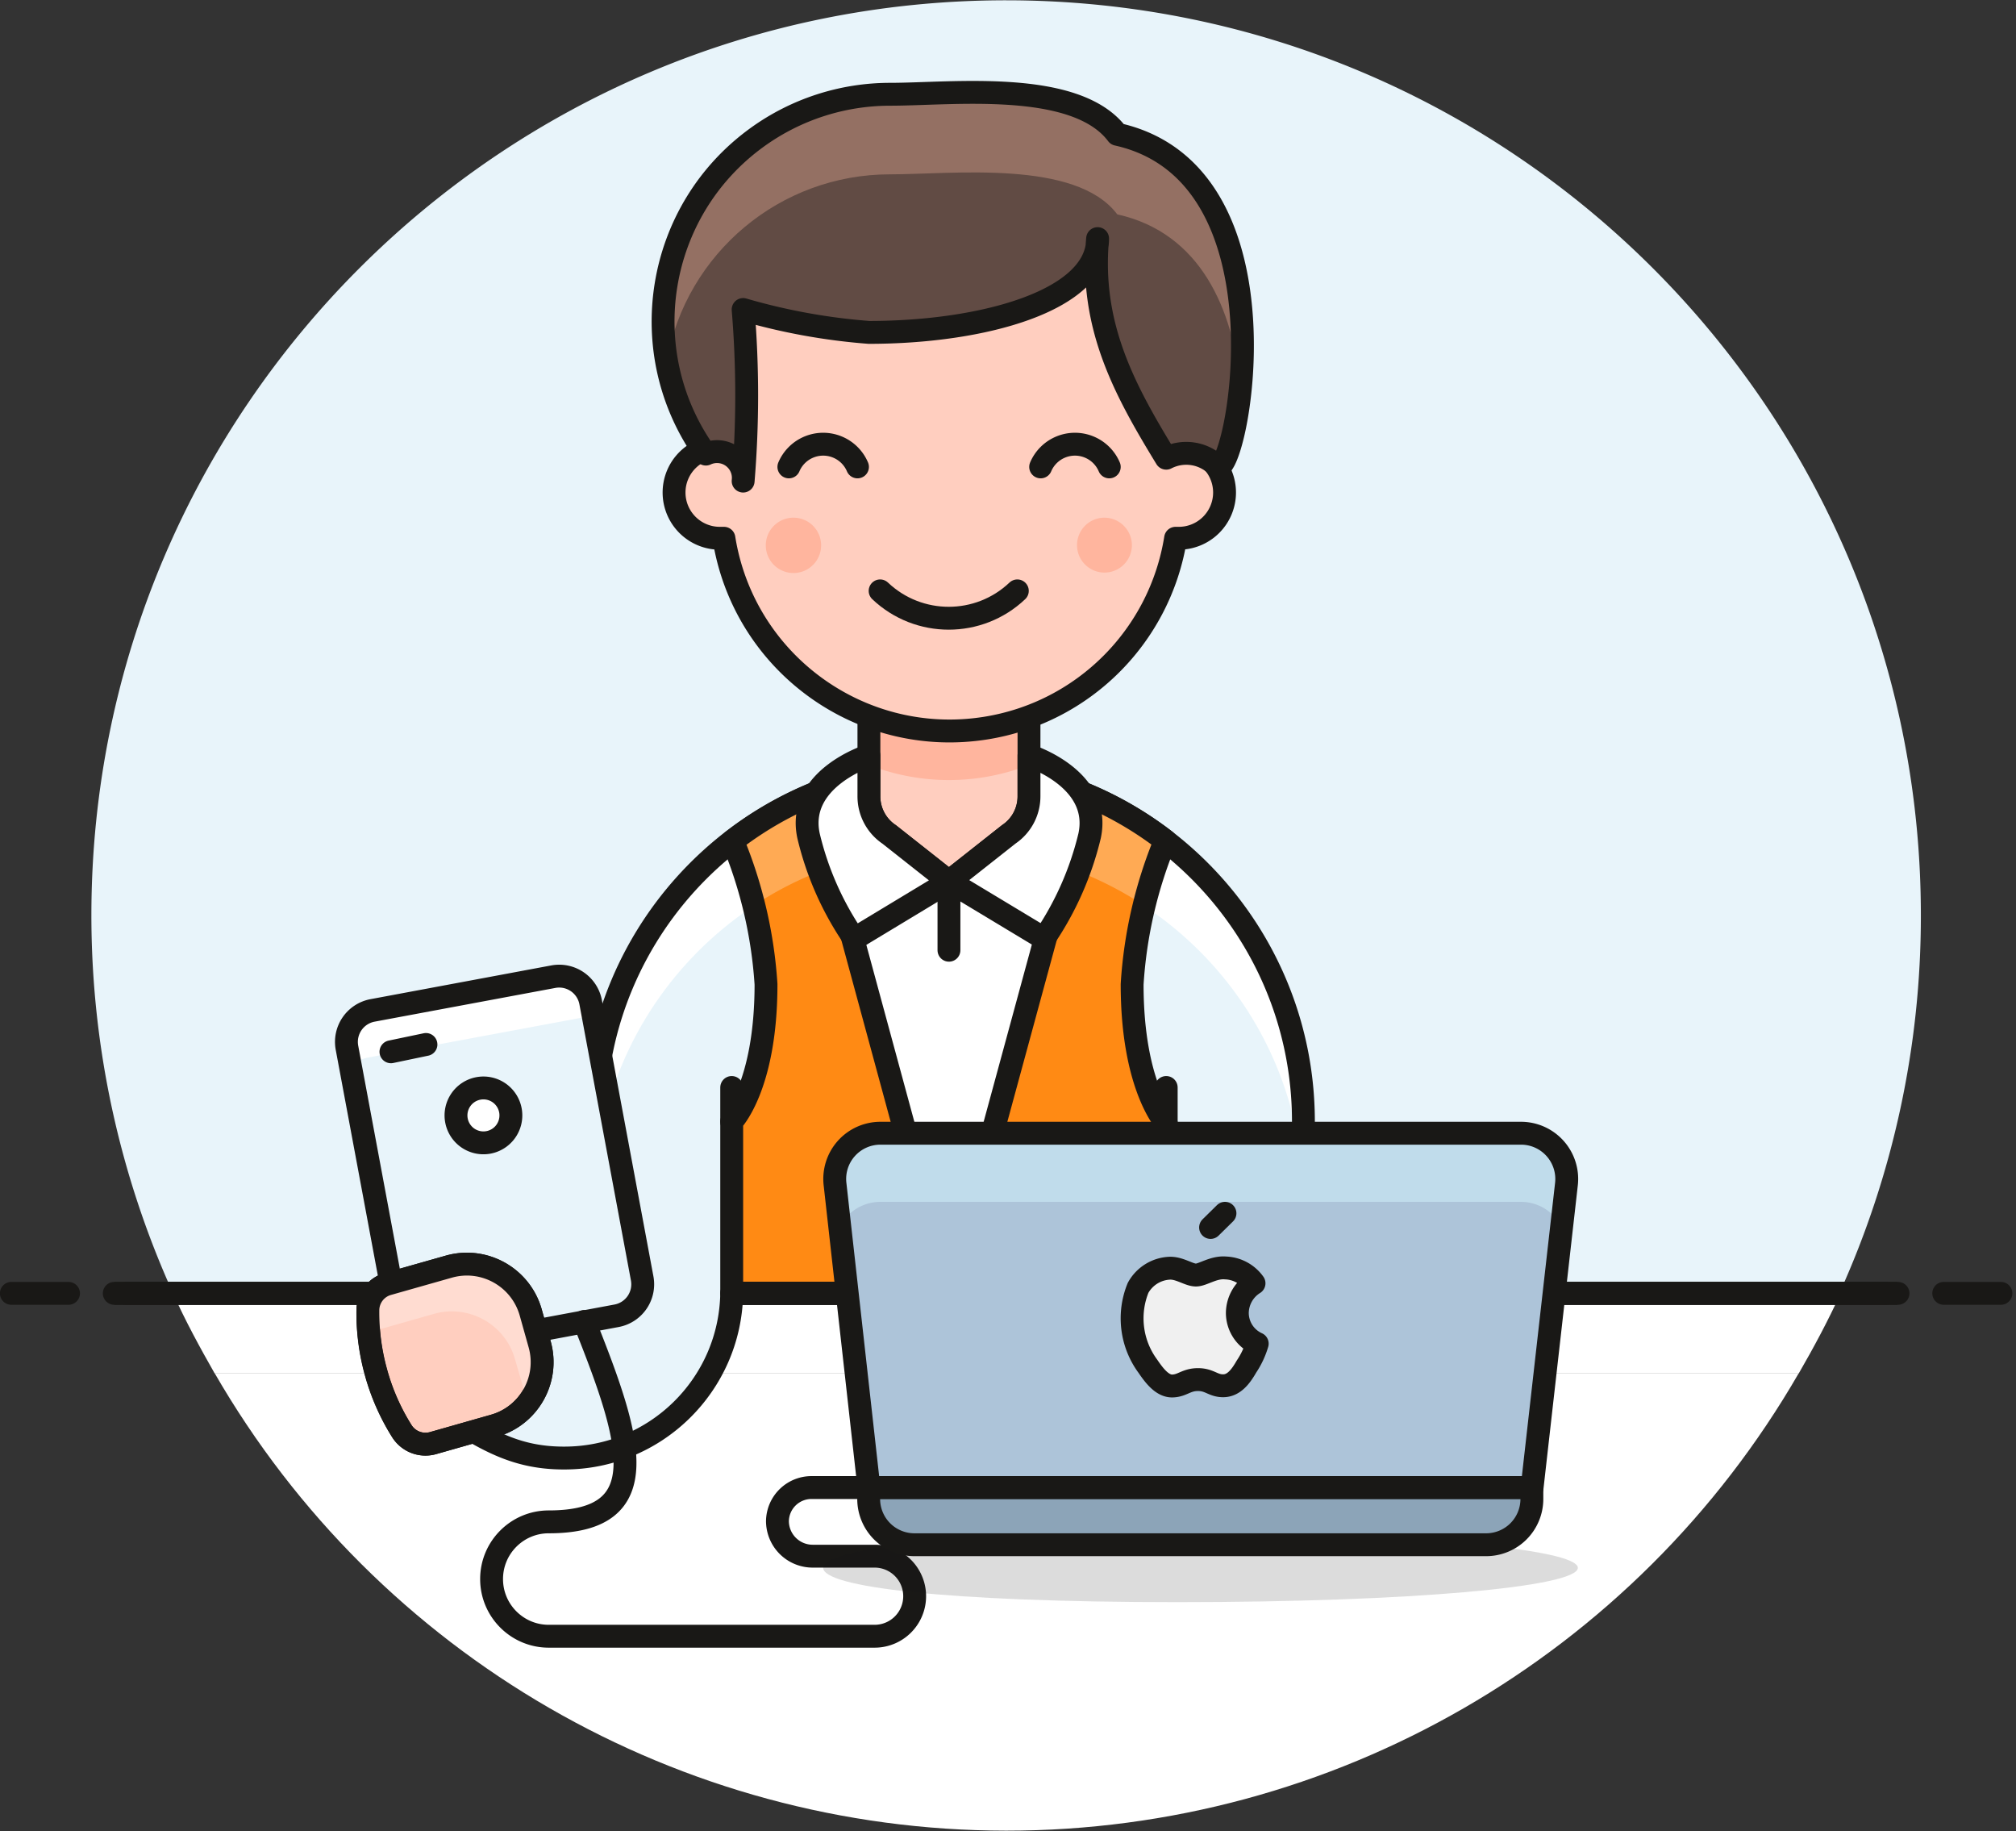 <svg width="403" height="366" xmlns="http://www.w3.org/2000/svg"><rect width="100%" height="100%" fill="#333333" stroke="none"/><g transform="translate(2)" fill="none" fill-rule="evenodd"><path d="M199.126 365.857c65.36.031 125.766-34.825 158.446-91.428H40.909c32.639 56.532 92.94 91.378 158.217 91.428z" fill="#FFF" fill-rule="nonzero"/><path d="M32.589 258.474c2.468 5.486 5.348 10.789 8.32 16h316.663c3.017-5.211 5.851-10.514 8.365-16H32.59z" fill="#FFF" fill-rule="nonzero"/><path d="M381.983 183v.006C382.033 82.016 300.204.109 199.215.059 98.225.01 16.318 81.84 16.269 182.827a182.856 182.856 0 0 0 16.317 75.597H365.71A182.31 182.31 0 0 0 381.983 183z" fill="#E8F4FA" fill-rule="nonzero"/><path d="M20.84 258.474h356.572m-377.143 0h11.428m374.857 0h11.429" stroke="#191816" stroke-width="4.571" stroke-linecap="round" stroke-linejoin="round"/><path d="M20.84 258.474h356.48" stroke="#191816" stroke-width="4.571" stroke-linejoin="round"/><path d="M23.126 258.474h352" stroke="#191816" stroke-width="4.571" stroke-linecap="round" stroke-linejoin="round"/><path d="M187.697 153.331c-39.115 0-70.832 31.696-70.857 70.812v34.103a5.897 5.897 0 0 1-8.869 4.571c-9.691-5.805-11.52-7.451-16.228-7.451-7.574-.092-13.788 5.973-13.881 13.546a13.717 13.717 0 0 0 6.795 12.008c9.463 5.714 15.36 10.24 26.194 10.24 18.252-.022 33.118-14.666 33.418-32.914h114.285v-34.103.003c-.023-39.115-31.738-70.813-70.854-70.815h-.003z" fill="#E8F4FA" fill-rule="nonzero"/><path d="M258.554 240.189c0-39.134-31.723-70.857-70.857-70.857-39.133 0-70.857 31.723-70.857 70.857v-16.046c0-39.133 31.724-70.857 70.857-70.857 39.134 0 70.857 31.724 70.857 70.857v16.046z" fill="#FFF" fill-rule="nonzero"/><path d="M116.84 224.143c0-39.133 31.724-70.857 70.857-70.857 39.134 0 70.857 31.724 70.857 70.857v34.286H144.27c-.276 18.32-15.233 33.012-33.555 32.96-10.834 0-16.731-4.572-26.194-10.24-6.54-3.822-8.743-12.22-4.922-18.76a13.714 13.714 0 0 1 12.008-6.795c4.571 0 6.537 1.646 16.228 7.452a5.897 5.897 0 0 0 8.869-4.572l.137-34.331z" stroke="#191816" stroke-width="4.571" stroke-linecap="round" stroke-linejoin="round"/><path d="M85.124 269.698a6.4 6.4 0 0 1-7.465-5.118L67.36 209.396a6.4 6.4 0 0 1 5.118-7.466l36.13-6.742a6.4 6.4 0 0 1 7.466 5.118l10.297 55.184a6.4 6.4 0 0 1-5.117 7.466l-36.13 6.742z" fill="#E8F4FA" fill-rule="nonzero"/><path d="M68.109 213.263a6.4 6.4 0 0 1 3.474-1.92l42.194-7.863a6.309 6.309 0 0 1 2.926 0l-.64-3.337a6.354 6.354 0 0 0-7.452-5.12l-36.114 6.72a6.4 6.4 0 0 0-5.12 7.451l.732 4.069z" fill="#FFF" fill-rule="nonzero"/><path d="M85.124 269.698a6.4 6.4 0 0 1-7.465-5.118L67.36 209.396a6.4 6.4 0 0 1 5.118-7.466l36.13-6.742a6.4 6.4 0 0 1 7.466 5.118l10.297 55.184a6.4 6.4 0 0 1-5.117 7.466l-36.13 6.742z" stroke="#191816" stroke-linecap="round" stroke-linejoin="round" stroke-width="4.571"/><path d="M100.063 222.086a5.486 5.486 0 1 1-6.4-4.572 5.486 5.486 0 0 1 6.4 4.572z" stroke="#191816" stroke-width="4.571" fill="#FFF" fill-rule="nonzero" stroke-linecap="round" stroke-linejoin="round"/><path d="M78.349 286.04a5.577 5.577 0 0 0 6.171 2.377l12.206-3.474c7.025-1.971 11.122-9.264 9.151-16.289l-.008-.031-1.783-6.354c-1.996-7.02-9.29-11.108-16.32-9.143L75.514 256.6a5.486 5.486 0 0 0-3.977 5.257 44.206 44.206 0 0 0 6.812 24.183z" stroke="#191816" stroke-width="4.571" fill="#FFCEBF" fill-rule="nonzero" stroke-linecap="round" stroke-linejoin="round"/><path d="M103.263 280.692a14.034 14.034 0 0 0-.457-2.652l-1.829-6.308c-1.915-6.989-9.133-11.101-16.12-9.186l-.154.043-13.029 3.703v-4.572a5.486 5.486 0 0 1 3.977-5.257l12.206-3.291c7.03-1.965 14.324 2.122 16.32 9.142l1.783 6.355c1.14 4.207.13 8.705-2.697 12.023z" fill="#FFDCD1" fill-rule="nonzero"/><path d="M78.349 286.04a5.577 5.577 0 0 0 6.171 2.377l12.206-3.474c7.025-1.971 11.122-9.264 9.151-16.289l-.008-.031-1.783-6.354c-1.996-7.02-9.29-11.108-16.32-9.143L75.514 256.6a5.486 5.486 0 0 0-3.977 5.257 44.846 44.846 0 0 0 1.555 12.069 43.749 43.749 0 0 0 5.257 12.114zm-2.195-75.84l6.995-1.463m88.502 88.549h-11.245a6.811 6.811 0 0 0-6.995 6.72 7.04 7.04 0 0 0 6.995 6.994h12.434a8 8 0 0 1 0 16h-65.143c-6.312 0-11.428-5.117-11.428-11.428 0-6.312 5.116-11.429 11.428-11.429 21.806 0 16.457-16.594 7.086-40.046" stroke="#191816" stroke-width="4.571" stroke-linecap="round" stroke-linejoin="round"/><path d="M187.697 153.331a70.585 70.585 0 0 0-43.246 14.72 89.782 89.782 0 0 1 6.675 28.663c0 20.572-6.857 27.429-6.857 27.429v34.286h86.857v-33.966s-6.812-7.131-6.812-27.749a89.645 89.645 0 0 1 6.629-28.708 70.494 70.494 0 0 0-43.246-14.675z" fill="#FF8A14" fill-rule="nonzero"/><path d="M187.697 169.286a70.491 70.491 0 0 1 39.04 11.703 116.939 116.939 0 0 1 4.206-12.983c-25.492-19.62-61-19.62-86.492 0a108.114 108.114 0 0 1 4.206 12.983 70.583 70.583 0 0 1 39.04-11.703z" fill="#FFAA54" fill-rule="nonzero"/><path d="M187.697 153.331a70.585 70.585 0 0 0-43.246 14.72 89.782 89.782 0 0 1 6.675 28.663c0 20.572-6.857 27.429-6.857 27.429v34.286h86.857v-33.966s-6.812-7.131-6.812-27.749a89.645 89.645 0 0 1 6.629-28.708 70.494 70.494 0 0 0-43.246-14.675z" stroke-linecap="round" stroke-linejoin="round" stroke="#191816" stroke-width="4.571"/><path d="M231.126 226.474v-9.142" stroke="#191816" stroke-width="4.571" stroke-linecap="round" stroke-linejoin="round"/><path stroke="#191816" stroke-width="4.571" fill="#FFF" fill-rule="nonzero" stroke-linecap="round" stroke-linejoin="round" d="M208.269 164.76L167.126 164.76 165.069 175.046 187.697 258.383 210.372 175.046 208.269 164.76z"/><path d="M144.269 224.189v-6.857" stroke="#191816" stroke-width="4.571" stroke-linecap="round" stroke-linejoin="round"/><path d="M171.697 139.617v19.52a9.143 9.143 0 0 0 4.069 7.635l11.931 9.417 11.932-9.417a9.143 9.143 0 0 0 4.068-7.635v-19.52h-32z" fill="#FFCEBF" fill-rule="nonzero"/><path d="M171.697 139.617v19.52a9.143 9.143 0 0 0 4.069 7.635l11.931 9.417 11.932-9.417a9.143 9.143 0 0 0 4.068-7.635v-19.52h-32z" fill="#FFCEBF" fill-rule="nonzero"/><path d="M171.697 139.617v13.257a43.931 43.931 0 0 0 32 0v-13.257h-32z" fill="#FFB59E" fill-rule="nonzero"/><path d="M171.697 139.617v19.52a9.143 9.143 0 0 0 4.069 7.635l11.931 9.417 11.932-9.417a9.143 9.143 0 0 0 4.068-7.635v-19.52h-32z" stroke-linecap="round" stroke-linejoin="round" stroke="#191816" stroke-width="4.571"/><path d="M171.697 159.137V151s-14.537 4.571-12.068 16.046a61.12 61.12 0 0 0 9.142 20.571l18.926-11.428-11.931-9.418a9.143 9.143 0 0 1-4.069-7.634zm32 0V151s14.583 4.571 12.115 16.046a62.126 62.126 0 0 1-9.098 20.526l-18.971-11.43 11.931-9.416a9.143 9.143 0 0 0 4.023-7.589z" stroke="#191816" stroke-width="4.571" fill="#FFF" fill-rule="nonzero" stroke-linecap="round" stroke-linejoin="round"/><path d="M187.697 176.189v13.714" stroke="#191816" stroke-width="4.571" stroke-linecap="round" stroke-linejoin="round"/><path d="M313.412 313.332c0 3.794-33.28 6.857-80 6.857s-70.858-3.063-70.858-6.857c0-3.795 24.183-6.903 70.858-6.903 46.674 0 80 3.108 80 6.903z" fill="#191816" fill-rule="nonzero" opacity=".15"/><path d="M171.651 297.286h132.572v2.286a9.143 9.143 0 0 1-9.143 9.142H180.794a9.143 9.143 0 0 1-9.143-9.142v-2.286z" stroke="#191816" stroke-width="4.571" fill="#8CA4B8" fill-rule="nonzero" stroke-linejoin="round"/><path d="M304.269 297.286H171.697l-6.766-60.572a9.143 9.143 0 0 1 2.24-7.177 9.144 9.144 0 0 1 6.812-3.063h128a9.144 9.144 0 0 1 9.143 10.24l-6.857 60.572z" fill="#ADC4D9" fill-rule="nonzero"/><path d="M165.891 245.583a7.771 7.771 0 0 1 1.28-2.331 9.143 9.143 0 0 1 6.812-3.063h128a9.143 9.143 0 0 1 6.857 3.063c.527.71.943 1.496 1.234 2.331l1.006-8.869a9.143 9.143 0 0 0-9.143-10.24h-128a9.143 9.143 0 0 0-6.811 3.063 9.143 9.143 0 0 0-2.24 7.177l1.005 8.869z" fill="#C0DCEB" fill-rule="nonzero"/><path d="M304.269 297.286H171.697l-6.766-60.572a9.143 9.143 0 0 1 2.24-7.177 9.144 9.144 0 0 1 6.812-3.063h128a9.144 9.144 0 0 1 9.143 10.24l-6.857 60.572z" stroke-linejoin="round" stroke="#191816" stroke-width="4.571"/><path d="M245.343 262.406a7.086 7.086 0 0 1 3.337-5.943 7.314 7.314 0 0 0-5.668-3.063c-2.423-.228-4.572 1.417-5.943 1.417-1.372 0-3.155-1.371-5.12-1.371a7.589 7.589 0 0 0-6.446 3.931 16.137 16.137 0 0 0 1.966 15.68c1.28 1.875 2.88 3.977 4.891 3.932 2.012-.046 2.743-1.28 5.12-1.28 2.377 0 3.017 1.28 5.12 1.234 2.103-.046 3.474-1.92 4.572-3.84a16.64 16.64 0 0 0 2.148-4.571 6.766 6.766 0 0 1-3.977-6.126z" stroke="#191816" stroke-width="4.571" fill="#F0F0F0" fill-rule="nonzero" stroke-linejoin="round"/><path d="M239.994 245.309l2.88-2.835" stroke="#191816" stroke-width="4.571" stroke-linecap="round" stroke-linejoin="round"/><path d="M233.412 89.331V77.857c0-25.247-20.467-45.714-45.715-45.714-25.247 0-45.714 20.467-45.714 45.714v11.429a9.143 9.143 0 1 0 0 18.285h.731c3.98 24.932 27.417 41.917 52.349 37.938 19.517-3.115 34.822-18.42 37.937-37.938h.549a9.143 9.143 0 1 0 0-18.285l-.137.045z" stroke="#191816" stroke-width="4.571" fill="#FFCEBF" fill-rule="nonzero" stroke-linecap="round" stroke-linejoin="round"/><path d="M173.937 118.086c7.69 7.29 19.74 7.29 27.429 0" stroke="#191816" stroke-width="4.571" stroke-linecap="round" stroke-linejoin="round"/><path d="M139.103 90.749c-14.644-20.35-10.018-48.717 10.332-63.36a45.395 45.395 0 0 1 26.514-8.55c12.388 0 37.12-3.016 45.394 8 36.16 8.047 23.589 69.944 19.886 66.241a8.731 8.731 0 0 0-10.103-1.509c-8.229-13.485-15.314-26.285-13.714-43.885 0 12.388-22.858 18.743-45.715 18.743a123.428 123.428 0 0 1-25.143-4.572 208.32 208.32 0 0 1 0 34.286 5.257 5.257 0 0 0-7.451-5.394z" fill="#614B44" fill-rule="nonzero"/><path d="M175.949 34.84c12.388 0 37.12-3.017 45.394 8 16.869 3.749 23.131 19.246 24.64 34.331 1.691-17.965-1.463-45.165-24.64-50.285-8.274-11.017-33.006-8-45.394-8-25.017 0-45.32 20.24-45.395 45.257.013 2.683.258 5.36.732 8 3.895-21.606 22.708-37.32 44.663-37.303z" fill="#947063" fill-rule="nonzero"/><path d="M139.103 90.749c-14.644-20.35-10.018-48.717 10.332-63.36a45.395 45.395 0 0 1 26.514-8.55c12.388 0 37.12-3.016 45.394 8 36.16 8.047 23.589 69.944 19.886 66.241a8.731 8.731 0 0 0-10.103-1.509c-8.229-13.485-15.314-26.285-13.714-43.885 0 12.388-22.858 18.743-45.715 18.743a123.428 123.428 0 0 1-25.143-4.572 208.32 208.32 0 0 1 0 34.286 5.257 5.257 0 0 0-7.451-5.394z" stroke-linecap="round" stroke-linejoin="round" stroke="#191816" stroke-width="4.571"/><path d="M224.269 108.943a5.486 5.486 0 1 1-5.486-5.486 5.531 5.531 0 0 1 5.486 5.486zm-62.126 0a5.531 5.531 0 1 1-5.486-5.486 5.531 5.531 0 0 1 5.486 5.486z" fill="#FFB59E" fill-rule="nonzero"/><path d="M219.743 93.309a7.451 7.451 0 0 0-13.714 0m-36.618 0a7.451 7.451 0 0 0-13.714 0" stroke="#191816" stroke-width="4.571" stroke-linecap="round" stroke-linejoin="round"/></g></svg>
